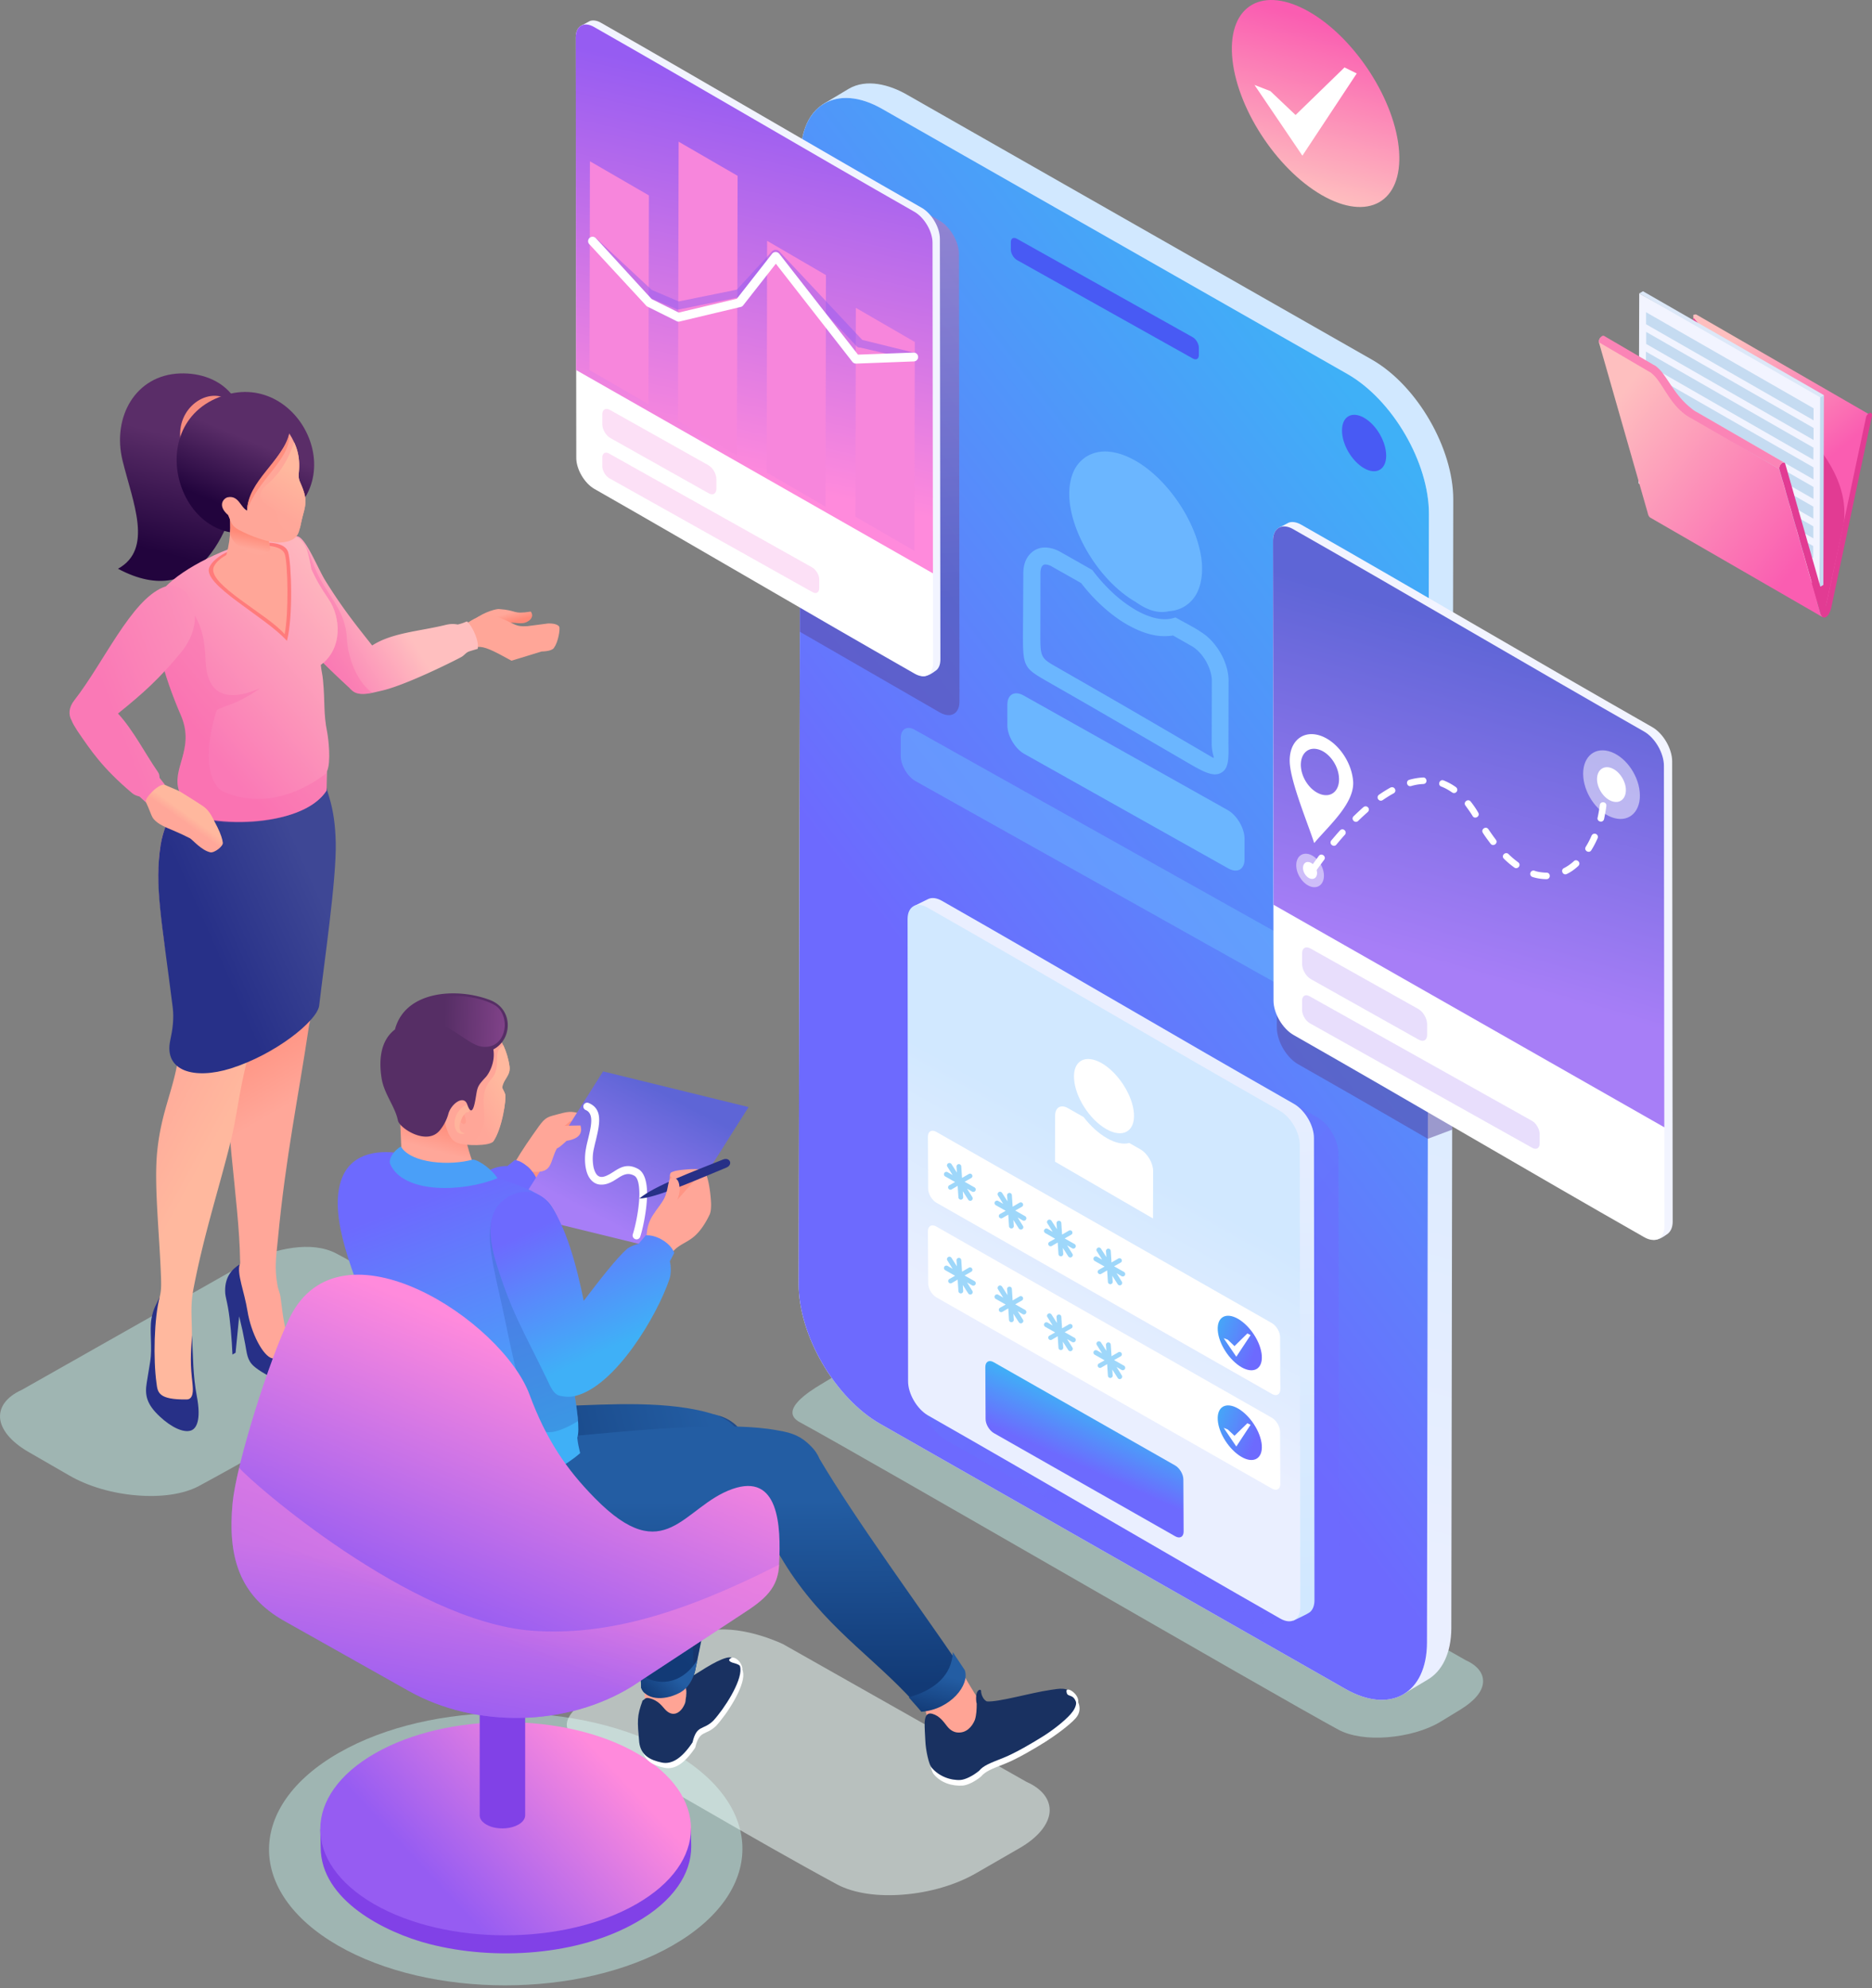 <svg xmlns="http://www.w3.org/2000/svg" width="162" height="172" fill="none">
   <rect width="100%" height="100%" fill="#808080" stroke="none"/>
   <path fill="url(#a)"
      d="m158.003 52.448-14.931-8.62 3.465-16.33V27.232H146.593a.255.255 0 0 1 .223-.01l14.931 8.618c-.312-.387-2.306 11.784-3.744 16.608Z" />
   <path fill="#E23B93"
      d="M146.548 27.498c6.274 7.136 13.751 11.54 13.015 17.736l-1.56 7.214-14.931-8.62 3.476-16.33Z" />
   <path fill="#F2F4FF" d="m157.802 34.225-.334 16.564-15.667-8.974.056-16.43 15.945 8.84Z" />
   <path fill="#C5DBF1" d="m157.513 34.369.323-.188-.044 16.42-.323.187.044-16.42Z" />
   <path fill="#DCE8F8" d="m141.857 25.385.324-.189 15.655 8.985-.323.188-15.656-8.984Z" />
   <path fill="#C5DBF1"
      d="M156.911 47.237v1.04l-14.496-8.31v-1.04l14.496 8.31Zm.034-11.916v1.04l-14.497-8.31v-1.04l14.497 8.31Zm0 1.704-14.486-8.31v1.04l14.486 8.31v-1.04Zm-.011 1.703-14.497-8.309v1.04l14.486 8.31.011-1.04Zm0 1.704-14.497-8.309v1.04l14.497 8.31v-1.04Zm0 1.693-14.497-8.31v1.04l14.497 8.31v-1.04Zm-.011 1.704-14.497-8.31v1.04l14.497 8.31v-1.04Zm0 1.704-14.497-8.31v1.04l14.497 8.31v-1.04Z" />
   <path fill="url(#b)"
      d="m153.97 40.576 3.554 12.425c.045.133.145.321.223.399l-14.932-8.62c-.133-.077-.2-.276-.222-.398l-3.555-12.425-.669-2.335a.558.558 0 0 1 .134-.42c.624.564 3.934 2.567 4.535 2.932 1.025.797 1.059 1.781 2.608 3.408.301.31.401.398.769.608l7.555 4.426Z" />
   <path fill="#E23B93"
      d="M154.159 40.1a.202.202 0 0 1 .078-.055c.111-.066.223-.033.256.078l3.522 12.325 3.465-16.33a.559.559 0 0 1 .323-.4c.145-.032.223.09.19.266l-3.488 16.442a2.27 2.27 0 0 1-.212.642.705.705 0 0 1-.278.31c-.112.066-.201.055-.279.01-.078-.055-.145-.187-.201-.387l-3.554-12.425c-.045-.144.033-.354.178-.476Z" />
   <path fill="#FB84B6"
      d="m146.883 35.674 7.532 4.349c-.2-.1-.501.343-.445.553l-7.611-4.393a4.164 4.164 0 0 1-.635-.409c-1.081-.852-1.594-2.014-2.296-2.954a3.137 3.137 0 0 0-.601-.609c-.19-.1-.29-.155-.257-.144l-4.201-2.456c-.033-.177.09-.376.134-.42.078-.089.201-.188.312-.133l4.201 2.456c-.033-.01.067.033.256.144.201.155.401.343.602.609.747.995 1.281 2.113 2.496 3.064.178.155.323.244.513.343Z" />
   <path fill="url(#c)"
      d="M114.401 16.887c-3.989-2.29-7.477-7.7-7.778-12.082-.301-4.382 2.685-6.074 6.675-3.784 3.989 2.29 7.476 7.7 7.777 12.082.301 4.382-2.685 6.074-6.674 3.784Z" />
   <path fill="#fff" d="m116.351 5.834 1.058.52-4.702 7.114-4.145-6.118 1.371.53 2.184 2.07 4.234-4.116Z" />
   <path fill="#BEEAE4"
      d="M126.867 143.636 81.125 117.69c-1.693-.774-4.19-1.494-5.86-.487l-4.257 2.578c-.858.52-3.678 2.235-1.794 3.253 5.549 2.999 40.983 23.556 46.61 26.599 1.07.575 2.619.786 4.257.653 1.627-.133 3.321-.575 4.613-1.361l1.705-1.04c1.203-.741 1.872-1.538 1.939-2.313.067-.763-.424-1.46-1.471-1.936Z"
      opacity=".5" />
   <path fill="url(#d)"
      d="M125.596 140.826c-.011 2.213-.802 3.762-2.072 4.492l-2.017 1.206c-6.898-2.921-4.335-37.652-4.758-47.522l2.117-51.814c-1.783-3.087-8.636-5.787-7.042-12.105L91.599 25.68c-.902-.609-24.503-14.185-20.269-16.73.713-.42 1.415-.852 2.106-1.261 1.56-.918 3.555-.354 5.026.487L118.72 31.11c3.956 2.257 7.054 7.734 7.042 12.105l-.167 97.61Z" />
   <path fill="#fff"
      d="M69.291 13.441c.011-2.168.758-3.706 1.984-4.448 1.292-.785 3.097-.708 5.092.443l40.248 22.925c3.9 2.235 7.054 7.657 7.042 12.105l-.167 97.621c-.011 4.448-3.187 6.24-7.087 4.005l-40.248-22.925c-3.9-2.235-7.053-7.657-7.042-12.105l.178-97.62Z" />
   <path fill="url(#e)"
      d="M69.291 13.441c.011-2.168.758-3.706 1.984-4.448 1.292-.785 3.097-.708 5.092.443l40.248 22.925c3.9 2.235 7.054 7.657 7.042 12.105l-.167 97.621c-.011 4.448-3.187 6.24-7.087 4.005l-40.248-22.925c-3.9-2.235-7.053-7.657-7.042-12.105l.178-97.62Z" />
   <path fill="#485AF4"
      d="M118.042 40.505c1.058.608 1.916.122 1.916-1.084s-.846-2.667-1.905-3.275c-1.059-.609-1.917-.122-1.917 1.084-.011 1.206.847 2.666 1.906 3.275ZM87.477 20.943c0-.332.234-.454.524-.288 4.178 2.346 11.031 6.174 15.221 8.52.29.166.524.575.524.896v.653c0 .332-.234.453-.524.287-4.179-2.345-11.043-6.174-15.221-8.52-.29-.165-.524-.575-.524-.895v-.653Z" />
   <path fill="#6BB6FF"
      d="M87.175 60.963c0-.897.635-1.24 1.427-.786l17.683 9.925c.78.465 1.416 1.56 1.416 2.456v1.77c0 .897-.636 1.24-1.427.786L88.59 65.189c-.78-.464-1.415-1.56-1.415-2.456v-1.77Z" />
   <path fill="#6BB6FF"
      d="M77.95 63.84c0-.786.567-1.096 1.247-.687 10.029 5.632 26.465 14.816 36.493 20.437.691.409 1.248 1.371 1.248 2.157v1.56c0 .786-.568 1.096-1.248.686-10.028-5.632-26.464-14.815-36.493-20.436-.69-.41-1.248-1.372-1.248-2.157v-1.56Z"
      opacity=".5" />
   <path fill="url(#f)"
      d="M79.899 79.108c0-1.161.825-1.626 1.838-1.04 10.765 6.119 21.495 12.459 32.259 18.589 1.014.586 1.839 1.991 1.828 3.153l.055 42.288c0 1.162-.824 1.627-1.849 1.04-10.753-6.13-21.495-12.469-32.248-18.599-1.014-.587-1.838-1.992-1.827-3.153l-.056-42.278Z"
      opacity=".5" />
   <path fill="url(#g)"
      d="m79.097 78.378 1.237-.608c.311-.144.724-.1 1.17.155 10.162 5.786 20.313 11.783 30.475 17.57.959.553 1.739 1.88 1.728 2.976l.044 39.965c0 .454-.134.797-.368 1.007-.234.199-1.125.586-1.448.752-10.162-5.787-20.236-12.558-30.41-18.345-.958-.553-1.738-1.881-1.726-2.976l-.702-40.496Z" />
   <path fill="url(#h)"
      d="M78.54 79.507c0-1.096.78-1.538 1.738-.985 10.162 5.787 20.313 11.784 30.476 17.57.958.554 1.738 1.881 1.727 2.977l.044 39.964c0 1.096-.78 1.538-1.738.985-10.162-5.787-20.313-11.783-30.476-17.57-.958-.553-1.738-1.881-1.727-2.976l-.044-39.965Z" />
   <path fill="#fff"
      d="M91.31 96.49c0-.331.122-.575.311-.696.201-.122.48-.111.792.066l1.36.775c.579.752 1.28 1.405 2.016 1.825.746.432 1.415.553 1.939.42l.97.554c.6.343 1.102 1.195 1.091 1.881l-.01 4.094c-2.831-1.638-5.65-3.275-8.48-4.913l.01-4.005Zm4.423 1.184c1.426.82 2.507.21 2.396-1.36-.112-1.571-1.36-3.508-2.786-4.338-1.437-.818-2.507-.21-2.395 1.361.1 1.582 1.348 3.519 2.785 4.337ZM80.3 98.327c0-.453.323-.642.725-.41 9.683 5.511 19.355 11.032 29.038 16.542.401.232.724.786.713 1.239l.022 4.481c0 .454-.323.642-.724.41-9.683-5.51-19.355-11.032-29.038-16.542-.401-.232-.725-.785-.713-1.239l-.023-4.48Z" />
   <path fill="url(#i)"
      d="M85.27 118.254c0-.453.323-.641.724-.409 5.237 2.976 10.463 5.953 15.7 8.929.401.232.724.786.713 1.239l.023 4.481c0 .454-.324.642-.725.41-5.237-2.977-10.463-5.953-15.7-8.929-.401-.233-.724-.786-.713-1.24l-.023-4.481Z" />
   <path fill="#fff"
      d="M80.3 106.515c0-.454.323-.642.725-.409 9.683 5.51 19.355 11.031 29.038 16.541.401.232.724.786.713 1.239l.022 4.481c0 .454-.323.642-.724.41-9.683-5.51-19.355-11.032-29.038-16.542-.401-.232-.725-.785-.713-1.239l-.023-4.481Z" />
   <path fill="url(#j)"
      d="M107.433 118.276c-1.047-.608-1.972-2.024-2.05-3.186-.078-1.151.702-1.605 1.76-.996 1.048.609 1.973 2.025 2.051 3.187.078 1.15-.713 1.593-1.761.995Z" />
   <path fill="#fff" d="m107.946 115.355.278.144-1.236 1.87-1.092-1.604.356.133.58.553 1.114-1.096Z" />
   <path fill="url(#k)"
      d="M107.433 126.033c-1.047-.609-1.972-2.025-2.05-3.187-.078-1.151.702-1.604 1.76-.996 1.048.609 1.973 2.036 2.051 3.187.078 1.151-.713 1.604-1.761.996Z" />
   <path fill="#fff" d="m107.946 123.123.278.133-1.236 1.881-1.092-1.616.356.144.58.542 1.114-1.084Z" />
   <path fill="#9ED7FA"
      d="M82.774 100.928a.21.21 0 0 1 .19-.222.21.21 0 0 1 .222.188l.067 1.007.59-.343a.203.203 0 0 1 .28.078.2.2 0 0 1-.079.276l-.568.321.858.487c.1.055.134.188.078.288a.216.216 0 0 1-.29.077l-.434-.254.456.73c.056.1.034.221-.066.288-.1.066-.223.033-.29-.067l-.468-.73.033.509c.012.111-.078.21-.19.221a.21.21 0 0 1-.222-.188l-.067-1.007-.512.299a.204.204 0 1 1-.201-.354l.49-.277-.858-.486a.214.214 0 0 1-.078-.288c.056-.1.19-.133.29-.078l.435.255-.457-.73c-.067-.1-.034-.222.067-.288a.216.216 0 0 1 .29.066l.467.731-.033-.509ZM87.153 103.417c-.011-.11.078-.21.19-.221a.21.21 0 0 1 .222.188l.067 1.007.59-.343a.204.204 0 1 1 .201.354l-.568.321.858.487c.1.055.134.188.078.287a.216.216 0 0 1-.29.078l-.434-.255.456.73c.067.1.034.222-.066.288a.216.216 0 0 1-.29-.066l-.468-.73.033.508a.21.21 0 0 1-.19.222.21.21 0 0 1-.222-.188l-.067-1.007-.513.299a.203.203 0 0 1-.278-.078.2.2 0 0 1 .078-.276l.49-.277-.858-.487a.213.213 0 0 1-.078-.288.217.217 0 0 1 .29-.077l.434.254-.456-.73a.213.213 0 0 1 .067-.288.216.216 0 0 1 .29.067l.467.73-.033-.509ZM91.432 105.829c-.011-.111.078-.21.189-.221a.21.21 0 0 1 .223.188l.067 1.007.59-.343a.203.203 0 0 1 .279.077.2.2 0 0 1-.078.277l-.568.321.858.486c.1.056.133.189.078.288a.216.216 0 0 1-.29.078l-.435-.255.457.73c.067.1.034.222-.067.288-.1.066-.222.033-.29-.066l-.467-.731.033.509a.21.21 0 0 1-.19.222.21.21 0 0 1-.222-.188l-.067-1.007-.513.298a.202.202 0 0 1-.278-.077.2.2 0 0 1 .078-.277l.49-.276-.858-.487a.213.213 0 0 1-.078-.288.216.216 0 0 1 .29-.077l.434.254-.456-.73c-.067-.1-.034-.221.066-.288a.216.216 0 0 1 .29.067l.468.73-.033-.509ZM95.71 108.241c-.01-.11.078-.21.19-.221a.21.21 0 0 1 .223.188l.067 1.007.59-.343a.203.203 0 0 1 .279.078.2.2 0 0 1-.078.276l-.569.321.858.487c.1.055.134.188.078.288a.217.217 0 0 1-.29.077l-.434-.255.457.731a.211.211 0 0 1-.067.287.214.214 0 0 1-.29-.066l-.468-.73.034.509c.011.11-.078.21-.19.221a.209.209 0 0 1-.222-.188l-.067-1.007-.513.299a.203.203 0 0 1-.278-.078.2.2 0 0 1 .078-.276l.49-.277-.858-.487a.212.212 0 0 1-.078-.287c.056-.1.19-.133.29-.078l.434.255-.457-.731c-.067-.099-.033-.221.067-.287.1-.067.223-.033.29.066l.468.73-.034-.509ZM82.774 109.038a.21.21 0 0 1 .19-.222.21.21 0 0 1 .222.188l.067 1.007.59-.343a.203.203 0 0 1 .28.078.2.2 0 0 1-.079.276l-.568.321.858.487c.1.055.134.188.078.288a.217.217 0 0 1-.29.077l-.434-.254.456.73a.213.213 0 0 1-.066.288.216.216 0 0 1-.29-.067l-.468-.73.033.509c.012.111-.078.21-.19.221a.21.21 0 0 1-.222-.188l-.067-1.007-.512.299a.203.203 0 0 1-.279-.078.2.2 0 0 1 .078-.276l.49-.277-.858-.487a.212.212 0 0 1-.078-.287c.056-.1.19-.133.29-.078l.435.255-.457-.73c-.067-.1-.034-.222.067-.288.1-.067.222-.033.29.066l.467.731-.033-.509ZM87.153 111.527c-.011-.11.078-.21.19-.221a.21.21 0 0 1 .222.188l.067 1.007.59-.343a.204.204 0 1 1 .201.354l-.568.321.858.487c.1.055.134.188.078.287a.216.216 0 0 1-.29.078l-.434-.255.456.731c.067.099.034.221-.066.287-.1.067-.223.033-.29-.066l-.468-.73.033.509c.011.11-.078.21-.19.221a.21.21 0 0 1-.222-.188l-.067-1.007-.513.299a.203.203 0 0 1-.278-.078.2.2 0 0 1 .078-.276l.49-.277-.858-.487a.212.212 0 0 1-.078-.287c.056-.1.19-.133.29-.078l.434.255-.456-.731a.211.211 0 0 1 .067-.287c.1-.067.222-.034.29.066l.467.73-.033-.509ZM91.432 113.939c-.011-.11.078-.21.189-.221a.21.21 0 0 1 .223.188l.067 1.007.59-.343a.204.204 0 1 1 .2.354l-.567.321.858.487c.1.055.133.188.078.287a.216.216 0 0 1-.29.078l-.435-.255.457.73c.067.1.034.222-.067.288a.216.216 0 0 1-.29-.066l-.467-.73.033.508a.21.21 0 0 1-.19.222.21.21 0 0 1-.222-.188l-.067-1.007-.513.299a.203.203 0 0 1-.278-.078.201.201 0 0 1 .078-.277l.49-.276-.858-.487a.213.213 0 0 1-.078-.288.217.217 0 0 1 .29-.077l.434.254-.456-.73c-.067-.099-.034-.221.066-.288.1-.066.223-.033.29.067l.468.73-.033-.509ZM95.71 116.351c-.01-.11.078-.21.19-.221a.21.21 0 0 1 .223.188l.067 1.007.59-.343a.203.203 0 0 1 .279.078.2.2 0 0 1-.078.276l-.569.321.858.487c.1.055.134.188.078.288a.217.217 0 0 1-.29.077l-.434-.254.457.73a.211.211 0 0 1-.067.287c-.1.067-.223.034-.29-.066l-.468-.73.034.509c.011.11-.078.21-.19.221a.209.209 0 0 1-.222-.188l-.067-1.007-.513.299a.203.203 0 0 1-.278-.078.2.2 0 0 1 .078-.276l.49-.277-.858-.487a.212.212 0 0 1-.078-.287c.056-.1.19-.133.29-.078l.434.255-.457-.731c-.067-.099-.033-.221.067-.287a.215.215 0 0 1 .29.066l.468.73-.034-.509Z" />
   <path fill="#6BB6FF"
      d="M88.557 49.589c0-.432.078-.797.212-1.107.167-.365.412-.652.724-.852a1.77 1.77 0 0 1 1.148-.254c.357.033.735.155 1.137.376l2.752 1.56.09.122a14.875 14.875 0 0 0 1.77 1.936 11.472 11.472 0 0 0 1.884 1.394c.635.365 1.226.598 1.772.72.523.11.991.11 1.393.01l.289-.077c.39.221 1.961 1.051 2.117 1.206.691.398 1.315 1.073 1.761 1.837.446.763.713 1.637.713 2.423l-.011 5.466c.033 1.471-.011 2.235-.735 2.555-.624.266-1.382-.1-2.764-.907a2428.8 2428.8 0 0 0-5.883-3.419 665.183 665.183 0 0 0-5.895-3.396l-.267-.155c-2.106-1.206-2.24-1.273-2.24-4.017l.033-5.421Zm1.572-.52c-.056.133-.09.31-.09.52l-.01 5.432c0 1.881.088 1.937 1.492 2.733l.268.155c2.284 1.306 4.2 2.412 5.906 3.397 1.392.808 3.498 2.036 5.883 3.43.947.553 1.415.83 1.426.83.101-.044-.122-.365-.145-1.173l.012-5.51c0-.531-.201-1.15-.513-1.693-.323-.553-.747-1.018-1.226-1.295l-1.615-.918a4.767 4.767 0 0 1-1.761-.055c-.69-.144-1.426-.443-2.206-.885-.736-.42-1.46-.963-2.14-1.583a15.2 15.2 0 0 1-1.85-2.013l-2.507-1.417a1.26 1.26 0 0 0-.523-.188c-.1-.01-.19 0-.246.045a.457.457 0 0 0-.156.188Zm8.156 3.01c1.204.851 2.106.973 2.875.796a2.97 2.97 0 0 0 1.359-.42 2.93 2.93 0 0 0 .981-1.008c.39-.674.579-1.582.513-2.655-.112-1.638-.814-3.44-1.85-5.056-1.036-1.605-2.407-3.02-3.889-3.873-1.047-.597-2.028-.852-2.875-.797a2.97 2.97 0 0 0-1.36.42 2.938 2.938 0 0 0-.98 1.008c-.39.675-.58 1.582-.513 2.655.112 1.638.814 3.441 1.85 5.057 1.025 1.604 2.407 3.02 3.89 3.872Zm-2.64-4.659c.913 1.416 2.105 2.656 3.387 3.386.78.442 1.471.642 2.039.597.256-.022.479-.088.68-.199.189-.11.345-.276.468-.498.245-.431.367-1.04.312-1.825-.101-1.383-.702-2.955-1.616-4.36-.914-1.416-2.106-2.655-3.388-3.386-.78-.453-1.47-.641-2.039-.597a1.68 1.68 0 0 0-.68.2c-.189.11-.345.276-.468.497-.245.432-.367 1.04-.312 1.826.09 1.383.703 2.954 1.616 4.36Z" />
   <path fill="url(#l)"
      d="m110.453 46.513 1.85-1.051 13.449 36.634-.067 15.623-2.128.797a1274.84 1274.84 0 0 0-11.221-6.45c-1.014-.587-1.838-2.004-1.838-3.165l-.045-42.388Z"
      opacity=".5" />
   <path fill="#F2F4FF"
      d="m110.687 45.65.847-.442c.301-.1.668-.045 1.081.188 10.129 5.764 20.235 11.739 30.364 17.503.958.543 1.727 1.881 1.727 2.966l.045 39.809c0 .498-.167.852-.424 1.052-.323.232-.98.741-1.493.442-10.129-5.764-20.046-12.248-30.175-18.024-.958-.553-1.727-1.88-1.727-2.965l-.245-40.529Z" />
   <path fill="#fff"
      d="M110.164 46.756c0-1.084.78-1.526 1.738-.984 10.129 5.764 20.235 11.739 30.364 17.504.959.542 1.727 1.88 1.727 2.965l.045 39.81c0 1.084-.78 1.526-1.738.984-10.129-5.764-20.236-11.74-30.365-17.504-.958-.553-1.727-1.88-1.727-2.965l-.044-39.81Z" />
   <path fill="url(#m)"
      d="M110.164 46.756c0-1.084.78-1.526 1.738-.984 10.129 5.764 20.235 11.739 30.364 17.504.959.542 1.727 1.88 1.727 2.965l.034 31.279-33.819-19.252-.044-31.512Z" />
   <path fill="#A67EF6"
      d="M112.682 82.472c0-.475.334-.652.746-.409l9.327 5.233c.412.244.746.82.746 1.295v.93c0 .475-.334.652-.746.409l-9.327-5.234c-.412-.243-.746-.819-.746-1.294v-.93ZM112.682 86.555c0-.41.301-.575.657-.365 5.293 2.965 13.951 7.811 19.244 10.777.368.21.657.73.657 1.14v.818c0 .41-.301.575-.657.365-5.293-2.965-13.951-7.811-19.244-10.777-.368-.21-.657-.73-.657-1.14v-.818Z"
      opacity=".25" />
   <path fill="#fff"
      d="M139.202 64.98c1.348.354 2.552 1.936 2.697 3.54.145 1.605-.836 2.611-2.184 2.257-1.349-.354-2.552-1.936-2.697-3.54-.145-1.605.836-2.611 2.184-2.257Z"
      opacity=".5" />
   <path fill="#fff"
      d="M139.325 66.407c.68.177 1.292.984 1.37 1.792.067.808-.423 1.328-1.114 1.14-.68-.177-1.292-.985-1.37-1.793-.067-.807.434-1.316 1.114-1.14ZM113.729 72.935c-.546-1.682-1.95-5.057-2.106-6.816-.156-1.792.936-2.92 2.452-2.534 1.515.399 2.863 2.169 3.019 3.961.179 1.926-2.128 3.906-3.365 5.389Zm.335-8.11c-.914-.244-1.572.442-1.482 1.526.089 1.085.902 2.147 1.816 2.39.914.244 1.571-.442 1.471-1.526-.089-1.085-.903-2.158-1.805-2.39ZM113.462 74.96c-.212.276.211.641.457.332.222-.3.445-.61.668-.908.223-.287-.223-.641-.457-.343-.223.31-.445.609-.668.919Zm25.55-5.245c.034-.387-.534-.42-.568-.066-.044.354-.111.73-.189 1.084-.089.332.445.509.557.133.078-.388.156-.775.2-1.151Zm-.757 2.8c.133-.344-.346-.565-.524-.222a7.225 7.225 0 0 1-.501.963c-.201.332.3.608.479.298.211-.332.39-.686.546-1.04Zm-1.672 2.4c.29-.287-.145-.653-.379-.42a3.945 3.945 0 0 1-.869.608c-.323.166-.078.675.268.498.367-.177.679-.41.98-.686Zm-2.752 1.14c.379 0 .379-.564 0-.564-.279 0-.78-.056-1.036-.166-.368-.1-.524.41-.179.542a4.16 4.16 0 0 0 1.215.188Zm-2.786-1.007c.279.21.647-.21.335-.454-.29-.21-.58-.453-.836-.708-.256-.254-.669.133-.401.399.278.276.579.53.902.763Zm-2.05-2.058c.234.299.68-.055.457-.343a25.507 25.507 0 0 1-.646-.907c-.212-.321-.68 0-.48.31.201.32.435.63.669.94Zm-1.56-2.4c.189.32.68.032.49-.289a7.304 7.304 0 0 0-.657-.962c-.223-.288-.68.055-.446.354.212.299.412.564.613.896Zm-1.772-2.037c.312.2.635-.221.323-.464a4.886 4.886 0 0 0-1.058-.576c-.357-.133-.546.41-.201.531.346.133.647.31.936.51Zm-2.485-.73c.402-.033.312-.597-.033-.564a5.383 5.383 0 0 0-1.181.199c-.357.1-.212.642.156.542a4.24 4.24 0 0 1 1.058-.177Zm-2.574.808c.324-.188.067-.664-.278-.498a11.31 11.31 0 0 0-.992.62c-.301.232.022.663.323.464.312-.21.635-.42.947-.586Zm-2.239 1.615c.267-.265-.078-.653-.379-.42-.29.254-.568.52-.847.785-.268.266.134.664.401.399.268-.266.546-.52.825-.764Zm-1.984 1.97c.234-.266-.145-.653-.423-.377-.257.288-.502.576-.747.863-.245.31.223.642.435.365.245-.287.479-.575.735-.851Z" />
   <path fill="#fff"
      d="M113.25 73.886c.658.177 1.248.952 1.315 1.726.067.786-.412 1.273-1.07 1.107-.657-.177-1.248-.952-1.314-1.726-.067-.786.412-1.273 1.069-1.107Z"
      opacity=".5" />
   <path fill="#fff"
      d="M113.306 74.583c.334.089.635.476.668.874.034.399-.211.642-.546.565-.334-.089-.635-.476-.668-.875-.023-.398.211-.652.546-.564Z" />
   <path fill="url(#n)"
      d="M72.2 13.851c3.03 1.76 6.073 3.507 9.104 5.233.925.532 1.682 1.826 1.682 2.888l.045 38.715c0 1.062-.758 1.482-1.694.951l-12.112-6.981-.022-9.571L72.2 13.85Z"
      opacity=".5" />
   <path fill="#F2F4FF"
      d="m50.292 2.222.77-.41c.267-.088.612-.044.98.178C61.29 7.256 70.517 12.71 79.766 17.978c.869.498 1.582 1.715 1.57 2.71l.045 36.358c0 .454-.145.786-.39.963-.29.21-.891.675-1.37.41-9.249-5.267-18.308-11.187-27.557-16.453-.869-.498-1.582-1.715-1.57-2.711l-.202-37.033Z" />
   <path fill="#fff"
      d="M49.825 3.229c0-.996.713-1.394 1.582-.896 9.249 5.266 18.475 10.721 27.724 15.988.869.498 1.582 1.715 1.57 2.71l.045 36.358c0 .996-.713 1.394-1.582.896-9.249-5.266-18.475-10.72-27.724-15.988-.869-.497-1.582-1.715-1.57-2.71l-.045-36.358Z" />
   <path fill="url(#o)"
      d="M49.825 3.229c0-.996.713-1.394 1.582-.896 9.249 5.266 18.475 10.721 27.724 15.988.869.498 1.582 1.715 1.57 2.71l.034 28.569-30.888-17.593-.022-28.778Z" />
   <path fill="#F786DC"
      d="M52.12 35.847c0-.431.312-.597.68-.376l8.513 4.78c.379.221.68.752.68 1.184v.852c0 .431-.312.597-.68.376l-8.513-4.78c-.379-.221-.68-.752-.68-1.184v-.852ZM52.12 39.576c0-.377.268-.531.602-.332 4.825 2.71 12.747 7.136 17.572 9.847.335.2.602.664.602 1.04v.752c0 .377-.267.532-.602.332-4.825-2.71-12.747-7.136-17.572-9.847-.334-.2-.602-.664-.602-1.04v-.752Z"
      opacity=".25" />
   <path fill="#F786DC"
      d="m74.061 26.63-.033 18.068 5.103 2.955.034-18.069-5.104-2.954ZM58.728 12.258l-.055 24.175 5.103 2.955.056-24.176-5.104-2.954Zm7.656 8.575L66.35 40.87l5.093 2.965.033-20.037-5.092-2.965ZM51.05 13.95l-.033 18.069 5.103 2.954.033-18.068-5.103-2.955Z" />
   <path fill="#955CF1"
      d="M50.995 21.02a.296.296 0 0 1 .022-.464.438.438 0 0 1 .546.022l4.836 4.503 2.34.996 5.025-1.018 3.053-3.32a.44.44 0 0 1 .547-.055c.033.023.066.045.089.078l7.165 7.645 4.368 1.074c.211-.011.39.132.4.31.012.177-.155.331-.367.343l-4.557-1.063a.421.421 0 0 1-.335-.121l-6.998-7.458-2.83 3.076a.444.444 0 0 1-.212.122l-5.292 1.073a.404.404 0 0 1-.257-.022l-2.507-1.062a.385.385 0 0 1-.133-.078l-4.903-4.58Z"
      opacity=".5" />
   <path fill="#fff"
      d="M50.995 21.12a.382.382 0 0 1 .022-.542.389.389 0 0 1 .546.022l4.836 5.278 2.34 1.162 5.025-1.195 3.053-3.895a.392.392 0 0 1 .547-.066.337.337 0 0 1 .089.088l6.797 8.708 4.802-.177a.384.384 0 0 1 .402.365.384.384 0 0 1-.368.398l-4.981.188a.406.406 0 0 1-.334-.143l-6.63-8.498-2.83 3.607c-.056.066-.123.122-.212.133l-5.293 1.261a.343.343 0 0 1-.256-.033l-2.508-1.25a.305.305 0 0 1-.133-.1l-4.914-5.31Z" />
   <path fill="#BEEAE4"
      d="m1.888 120.235 19.767-11.186c2.151-.974 5.238-1.759 7.433-.62 2.006 1.029 5.293 3.154 6.752 3.972 1.104.631 4.948 2.91 2.552 4.205-7.042 3.806-14.007 8.077-21.16 11.938-1.348.731-3.332.996-5.404.819-2.073-.166-4.19-.763-5.862-1.737-1.192-.686-2.35-1.361-3.51-2.025-1.549-.896-2.373-1.958-2.451-2.932-.067-.951.557-1.836 1.883-2.434Z"
      opacity=".5" />
   <path fill="url(#p)"
      d="M28.174 67.69c.09.852-.044 2.169.023 5.389.044 2.279-.257 6.262-.502 9.68-.1 1.417-.3 2.667-.423 3.774-.09.796-.446 1.593-.557 2.368-.87 5.853-1.995 11.175-2.663 18.256-.156 1.626-.324 2.467-.034 4.083.056.309.212.63.256.951.201 1.56.357 3.12.97 4.415.089.188.223.686.334.896 0 0-1.404.487-1.582.509-.167.022-2.44-.608-2.44-.608s-.847-3.762-.836-3.984c.145-2.467-1.571-2.013-.045-3.883.145-.233.112-.255.1-.531-.022-2.434-.434-5.975-.746-9.15-.892-9.051.624-8.398.97-12.725-.625-5.2-1.895-12.59-1.761-18.997l8.936-.443Z" />
   <path fill="#273087"
      d="M24.931 115.909c.245.443.513 1.084.736 1.56.29.62.434 1.029.568 1.516.067.243.056.476-.056.609-.546.73-3.298-.598-4.212-1.406-.59-.52-.601-1.139-.746-1.892-.212-1.128-.245-1.261-.524-2.423l-.312 3.154-.268.155c-.055-1.284-.189-2.988-.39-4.083-.078-.443-.211-.941-.233-1.184-.112-1.427.601-2.136 1.247-2.534-.245.863.39 2.279.68 4.061.301 1.859 1.337 3.894 2.15 4.071.346.078 1.104-.354 1.516-.586.19-.077.011-.609-.156-1.018Z" />
   <path fill="url(#q)"
      d="M17.053 64.969c-.936 3.009-2.785 5.753-3.153 8.12-.368 2.38-.167 4.626.29 8.177.312 2.412 1.549 7.856 1.281 9.925-.39 3.02-1.493 4.813-1.86 8.354-.302 2.854.178 6.992.322 10.931.056 1.505-.078 1.527-.434 2.877-.112.421-.19.885-.256 1.405a20.715 20.715 0 0 0-.1 4.271c.044.598.267.896.334 1.715l3.376 1.073a42.6 42.6 0 0 1-.223-3.009c-.044-1.073-.033-2.235-.022-3.308 0-1.527-.145-2.49.122-3.939.914-4.813 2.318-9.04 3.276-13.001.502-2.069.647-3.906 1.382-6.86.301-1.206.546-2.412.613-3.651.19-3.286.825-7.236.847-10.61 2.73-3.94 4.513-5.876 5.26-7.923.144-1.339-.324-2.943-.324-2.943l-10.73-1.604Z" />
   <path fill="#273087"
      d="M13.822 112.191c-.29.664-.568 1.007-.724 1.948-.156.94.09 2.467-.1 3.64l-.301 1.848c-.178 1.073 0 1.859 1.125 2.91 1.014.951 2.062 1.427 2.697 1.217.468-.155.914-.874.513-2.977-.335-1.748-.324-3.407-.413-5.277-.122 1.803-.167 2.423.045 4.237.055.509.089 1.328-.513 1.328-2.473.033-2.507-.631-2.607-1.405-.29-2.058-.212-5.643.278-7.469Z" />
   <path fill="url(#r)"
      d="M17.053 64.969c-.936 3.009-2.785 5.753-3.153 8.12-.546 3.541.078 6.352 1.047 14.064.123 1.006-.022 1.958-.211 2.832-.58 2.689 2.083 3.43 5.237 2.445 3.855-1.217 7.41-4.071 7.644-5.4.434-3.761 1.504-10.92 1.437-14.14-.067-3.22-.802-4.326-.891-5.189l-.034-.83c-.1-.674-9.705-1.692-11.076-1.902Z" />
   <path fill="url(#s)"
      d="M10.212 49.202c7.076 3.784 10.04-3.452 10.775-8.896.312-2.346.234-4.592-.791-5.997-1.07-1.471-2.875-2.069-4.636-2.002-3.822.143-5.872 3.75-4.958 7.523.902 3.674 2.685 7.668-.39 9.372Z" />
   <path fill="#F58C7E" d="M19.56 34.475c-1.927-.985-4.701 1.228-3.799 4.248.3-1.593 1.237-3.352 3.8-4.248Z" />
   <path fill="url(#t)" d="M19.338 34.22c6.786-2.235 11.633 8.177 3.867 11.408-7.433 3.087-11.41-8.93-3.867-11.407Z" />
   <path fill="url(#u)"
      d="M45.936 52.908c.4.576-.357.985-.691.996-.546.066-1.315-.21-1.516.155-.211.41-2.763-.431-2.73-.454 1.048-.752 2.006-.93 2.173-.918 1.627.11 1.148.476 2.764.221Z" />
   <path fill="#FFA698"
      d="M41.356 55.962c-2.34.653-5.526 2.92-7.755 3.419-.702.155-1.794.464-2.351-.133-2.864-3.065 1.114-2.058 1.448-3.22 2.028-1.505 5.215-.797 7.823-2.19.178-.111.345-.21.512-.3 1.025-.508 1.594-.464 3.365.421.513.255.78.221 1.237.21l1.783-.232c.546-.022.892.11.98.288.09.199-.1 1.316-.423 1.759-.067.21-.468.365-1.103.376l-2.607.797-.123-.067c-1.56-.863-2.217-1.161-2.786-1.128Z" />
   <path fill="url(#v)"
      d="M30.258 59.525c-2.106-1.948-5.092-4.78-6.162-7.026-.69-1.46-.825-5.543 1.415-6.064.747-.464 1.894 2.579 2.652 3.807 1.382 2.224 2.418 3.551 4.045 5.598 1.727-1.117 4.123-1.228 6.363-1.781.367-.089.702-.1 1.036-.033a3.81 3.81 0 0 0 .78-.266c.256.067 1.103 1.516.958 2.368-.178.055-.58.166-.758.232-.267.089-.412.343-.68.487-.89.476-4.913 2.468-6.908 2.91-.758.166-1.983.564-2.585-.077a.687.687 0 0 1-.156-.155Z" />
   <path fill="#F969AC"
      d="M30.258 59.525a78.025 78.025 0 0 1-2.284-2.18c1.66-1.438 1.504-3.994.434-5.554-.702-1.018-1.114-1.76-1.47-2.567-.112-.62-.212-1.129-.324-1.472a1.869 1.869 0 0 0-.245-.575c.346.431.546 1.272 1.103 2.445.959 2.014 2.418 3.198 2.54 5.565.09 1.749.892 3.818 2.207 4.747-.657.133-1.393.2-1.816-.255a.955.955 0 0 1-.145-.154Z"
      opacity=".35" />
   <path fill="url(#w)"
      d="M15.65 61.86c1.292 2.976-.914 4.635-.112 6.682l-.245 1.394c2.362 1.693 10.83 1.815 12.96-1.538l.044-1.67c.367-.797.122-2.822.022-3.353-.345-1.693-.178-2.589-.368-4.547-.044-.498-.145-.808-.19-1.306 1.884-1.394 1.773-4.105.647-5.731-.702-1.018-1.114-1.76-1.47-2.567-.112-.62-.212-1.129-.324-1.472-.067-.287-.223-.564-.39-.807-.535-.764-1.404-.852-3.187-.454-3.52.808-7.153 2.622-8.77 4.326-1.18 1.25-1.125 2.622-.456 5.61.434 1.936 1.181 3.917 1.838 5.432Z" />
   <path fill="#F969AC"
      d="M15.627 61.848c1.293 2.976-.858 4.68-.055 6.738l-.245 1.372c2.362 1.826 10.83 1.749 12.959-1.604l-.045-1.46c0-.056-4.156 3.662-8.892 1.593-1.025-.454-1.961-2.678-.624-6.949.123-.41 1.638-.431 3.766-1.991-1.582.664-4.546 1.57-4.702-2.412-.067-1.782-.334-3.12-1.248-4.36-.446-.597-3.053 2.545-2.663 4.06a38.506 38.506 0 0 0 1.75 5.013Z"
      opacity=".35" />
   <path fill="#FF7B7B"
      d="M24.932 47.752c.29.952.445 5.62-.1 7.69-1.895-2.124-7.41-4.89-6.709-6.384.88-1.859 6.296-2.954 6.809-1.306Z" />
   <path fill="#FFA698"
      d="M24.653 47.962c.256.852.345 5.079-.022 6.905-1.45-1.726-6.775-4.349-6.13-5.831.736-1.682 5.695-2.556 6.152-1.074Z" />
   <path fill="#FFA698"
      d="M19.795 44.012c.267 1.538.133 2.999-.357 4.492 1.27 1.162 3.532.675 4.056-.387-.111-.686-.245-1.317-.312-2.014l-3.387-2.09Z" />
   <path fill="url(#x)"
      d="M19.794 44.012c.134.742.168 1.46.112 2.169.368 1.494 3.187 2.5 3.477 1.317-.078-.465-.156-.908-.212-1.395l-3.377-2.09Z" />
   <path fill="#FFA698"
      d="M25.032 37.496c.635.995.97 2.002.824 3.418-.033.366.011.587.123.82.59 1.327.535 1.736.245 2.799-.29 1.029-.267 1.57-.624 1.925-.368.365-.914.453-1.37.476-.948.055-2.575-.565-3.522-1.074-.702-.376-.668-.641-.97-1.305-.99-.852-.345-1.483-.021-1.538.947-.188 1.103.907 1.671 1.15-.09-1.914 3.577-5.133 3.644-6.671Z" />
   <path fill="url(#y)"
      d="M25.455 38.259c.357.763.513 1.593.402 2.655-.034.365.01.587.122.819.59 1.328.535 1.737.245 2.8-.122.464-.19.83-.256 1.117a.896.896 0 0 1-1.103.32c-.401-.176-.78-.641-.88-1.416-.067-.553-1.204-.907-1.438-1.471-.19-.465.334-.985.646-1.25 1.104-.93 1.794-2.202 2.262-3.574Z" />
   <path fill="#FF8F7F" d="M25.031 37.496c-.534 2.345-3.621 4.127-3.643 6.671.847-2.644 3.844-4.459 3.643-6.671Z" />
   <path fill="url(#z)"
      d="M14.1 67.801c.424.254 1.182.498 1.494.686.156.1 1.304.797 1.939 1.228.69.454.88 1.118 1.292 1.859.29.597.424 1.029.457 1.328.045.31-.746.907-1.08.83-.77-.166-1.55-1.096-1.75-1.207-1.716-.885-2.53-.973-3.154-1.67-.267-.299-.423-1.173-.969-1.959l1.047-.94.725-.155Z" />
   <path fill="url(#A)"
      d="M14.1 50.817c-2.774 1.15-5.148 6.539-7.666 9.759-.501.63-.512 1.261-.245 1.737.1.254.267.542.49.885 1.193 1.748 2.173 3.23 4.736 5.4.19.165.368.232.658.31.155.132.39.364.557.508-.212-.276 1.058-1.637 1.638-1.538-.145-.177-.301-.376-.457-.586-.022-.266-.034-.343-.167-.542-1.07-1.538-2.106-3.585-3.432-5.024 2.24-1.803 3.588-3.031 5.437-5.266 2.597-3.165.569-6.528-1.548-5.643Z" />
   <path fill="#BEEAE4"
      d="M29.322 151.636c8.023-4.603 20.993-4.603 28.971 0 7.979 4.603 7.934 12.071-.089 16.663-8.023 4.603-20.993 4.603-28.971 0-7.968-4.603-7.934-12.071.089-16.663Z"
      opacity=".5" />
   <path fill="#F0FFFD"
      d="M88.836 154.148 67.743 142.22c-2.296-1.04-5.594-1.87-7.934-.664-2.14 1.107-5.65 3.364-7.21 4.238-1.18.664-5.281 3.109-2.73 4.492 7.51 4.061 14.954 8.619 22.576 12.735 1.448.775 3.554 1.063 5.772.874 2.206-.177 4.468-.818 6.251-1.847 1.27-.731 2.518-1.45 3.744-2.158 1.66-.951 2.53-2.091 2.619-3.131.078-1.029-.58-1.981-1.995-2.611Z"
      opacity=".5" />
   <path fill="#8141E7"
      d="m59.787 158.153.033 1.571c.011 2.379-1.571 4.758-4.736 6.561-5.036 2.899-12.28 3.353-17.962 1.881-3.755-.974-9.371-3.762-9.371-8.354l-.034-1.571 32.07-.088Z" />
   <path fill="url(#B)"
      d="M32.453 151.68c6.285-3.596 16.436-3.596 22.676 0 6.251 3.607 6.218 9.449-.067 13.045-6.284 3.596-16.436 3.596-22.687 0-6.24-3.607-6.206-9.449.078-13.045Z" />
   <path fill="#8141E7"
      d="M45.446 119.527v37.508c0 .288-.19.587-.58.808-.624.354-1.504.41-2.206.233-.457-.122-1.148-.465-1.148-1.029v-37.509l3.934-.011Z" />
   <path fill="url(#C)"
      d="M64.31 127.25c-1.938 4.935-2.997 11.905-4.167 17.338-.178.642-.513 1.449-1.382 1.892-1.37.697-2.897.553-3.276-.465.034-5.078-.278-8.829-.122-11.617.178-3.121 1.36-7.878 2.563-9.693.891-4.215 8.446-2.6 6.385 2.545Z" />
   <path fill="#1E2353"
      d="M64.51 126.664c-.066.221-.133.42-.2.586l-.078.21-.022.045a36.95 36.95 0 0 0-.902 2.71l-.012.045-.066.232-.023.077-.044.166c-1.27 4.481-2.162 9.803-3.087 14.063-.48-6.384.58-12.779 2.284-18.3.1-1.483.045-2.8-.1-4.006 1.593.476 2.864 1.948 2.25 4.172Z"
      opacity=".3" />
   <path fill="#fff"
      d="M61.96 149.312c-.892.863-1.427.31-1.795 1.87-.97 1.461-1.85 1.914-2.652 1.749-1.025-.211-1.816-.62-1.96-1.749-.168-1.881-.213-2.235.289-3.618l.134-.088c.111-.122.234-.166.412-.122.891.21 1.159.752 1.482 1.062.69.653 1.36.133 1.649-.63v-.012l.011-.022v-.011l.011-.033v-.011l.011-.044v-.011l.012-.045v-.066l.01-.077.012-.078v-.011c.011-.044.011-.088.022-.133v-.011l.011-.055v-.1l.011-.088v-.233c0-.044-.01-.077-.022-.121-.022-.31 0-.52.045-.664 0-.078.01-.144.01-.221.97-.543 2.43-2.003 3.466-2.28.747-.199 1.16.852 1.193 1.339.089 1.173-1.404 3.485-2.363 4.514Z" />
   <path fill="#FFA495"
      d="M59.44 145.396c-.044 1.062.046 2.235-.746 2.854-.69.543-1.883.753-2.607-.332-.301-.453-.268-1.25-.379-2.212-.011.708 3.789.431 3.733-.31Z" />
   <path fill="#193161"
      d="M61.725 148.859c-.892.863-1.426.31-1.794 1.87-.97 1.46-1.85 1.914-2.652 1.748-1.014-.21-1.816-.62-1.961-1.748-.167-1.881-.212-2.235.29-3.618l.133-.089c.112-.122.234-.166.413-.122.89.211 1.158.753 1.481 1.063.691.652 1.36.132 1.65-.631v-.011l.01-.022v-.011l.012-.033v-.012l.011-.044v-.011l.011-.044v-.067l.011-.077.011-.077v-.011c.012-.045.012-.089.023-.133v-.011l.01-.056v-.099l.012-.089v-.232c0-.044-.011-.078-.022-.122-.023-.31 0-.52.044-.664 0-.077.011-.143.011-.221.97-.542 2.396-1.593 3.432-1.87.747-.199 1.193.443 1.215.93.09 1.172-1.404 3.485-2.351 4.514Z" />
   <path fill="#fff" d="M63.13 143.681c.256.288.846.1 1.125.741.01-.42-.424-1.029-.88-1.029-.09 0-.368.166-.246.288Z" />
   <path fill="url(#D)"
      d="M60.355 143.581c-.067.332-.145.664-.212.996-.178.642-.512 1.449-1.381 1.892-1.37.697-2.897.553-3.276-.465 0-.442-.078-.874-.078-1.294.757.94 3.343 1.504 4.947-1.129Z" />
   <path fill="#161D5C"
      d="M45.278 120.888c-4.3-1.195-12.513 3.353-20.28 11.607-7.009 7.446 19.768 15.28 25.083 13.266 5.059-1.925 17.884-8.287 16.803-10.976-2.106-5.245-13.828-11.739-21.606-13.897Z" />
   <path fill="url(#E)"
      d="M48.733 121.63c-3.833.121-8.135-.011-11.556 1.239-3.187 1.162-2.685 5.742.223 8.376 2.552 2.301 6.853 2.987 13.216.398 1.972-.808 3.866-1.549 6.82-1.892 2.84-.321 4.702.254 6.261-2.412 1.115-1.892.77-4.116-1.86-4.968-3.845-1.25-9.16-.874-13.104-.741Z" />
   <path fill="#FFA495"
      d="M83.064 144.323c1.07 1.903 1.582 2.644 1.86 3.042.625.908-.69 2.39-1.56 2.866-.88.476-2.273.487-2.874-.874-.234-.531-.312-1.239-.569-1.903.435.708 2.374-1.394 3.143-3.131Z" />
   <path fill="#fff"
      d="M81.748 150.12c.446-.11 3.12.841 3.243-2.511 1.916.465 5.014-1.029 6.764-1.007.312 0 .835-.343.991-.166.502.542 1.059 1.405.324 2.224-.535.597-1.783 1.505-2.608 2.025-.88.553-2.407 1.46-3.465 1.881-1.182.464-1.716.664-2.095 1.117-.58.476-1.215.764-1.605.786-.836.055-1.872-.199-2.518-1.018-.2-.255-.502-1.527-.535-2.39-.022-.675.167-1.505.29-2.257l1.214 1.316Z" />
   <path fill="#193161"
      d="M85.403 147.188c1.059.067 3.744-.741 5.505-.995.758-.111 1.426-.266 1.916.332.457.542.413 1.106-.189 1.781-.535.597-1.515 1.361-2.34 1.881-.88.553-2.407 1.46-3.465 1.881-1.17.464-1.716.664-2.095 1.117-.58.476-1.215.764-1.605.797-.836.055-1.894-.299-2.54-1.107-.201-.254-.48-1.438-.513-2.29-.022-.476-.078-1.195-.056-1.615.045-.697.335-.808.669-.708.624.177.958.675 1.27 1.073.268.343.59.52.914.542.713.055 1.226-.443 1.493-1.095.134-.432.156-.908.156-1.406l-.033-.132c-.134-1.162.445-1.184.412-.93 0 .21.145.708.501.874Z" />
   <path fill="#fff"
      d="M92.312 146.436c.09.442.68 0 .88 1.106.38-.531-.222-1.228-.657-1.361-.1-.022-.312-.077-.223.255Z" />
   <path fill="url(#F)"
      d="M70.918 126.199c3.075 5.211 8.77 12.99 11.945 17.648.814 1.515-.557 3.85-3.075 4.182-3.6-4.271-7.8-6.683-11.355-11.95-.668-.995-1.916-3.098-2.696-4.613-.97.121-2.285.32-3.711.553-2.942.476-5.37 1.162-7.299 2.08-6.195 2.954-10.54 2.523-13.215.365-3.053-2.456-3.822-6.993-.702-8.343 3.343-1.438 7.154-1.748 10.965-2.091 3.487-.309 10.452-.984 14.708-.42.334.044.646.099.947.155 1.137.199 1.906.476 2.753 1.35.334.332.58.697.735 1.084Z" />
   <path fill="url(#G)"
      d="M82.462 142.928c.178.299.846 1.262 1.025 1.549.468 1.262-1.226 3.408-3.755 3.607-.19-.254-.892-1.006-1.092-1.25 2.273-.642 3.721-1.914 3.822-3.906Z" />
   <path fill="#FFA698"
      d="M44.554 100.563c.669-1.14 1.337-2.091 2.073-3.12.601-.841.802-.82 1.738-1.074 1.025-.287 1.237-.21 2.15.056.792.232 1.46.796 1.661 1.15.635 1.129-1.995 1.372-2.218 1.472-.423.819-.545 1.46-1.303 1.925-1.27.775-1.783.797-2.251 1.715l-1.85-2.124Z" />
   <path fill="#FF9281"
      d="M47.362 99.07c.813-.941.869-1.163 1.927-2.037.045-.022.09-.033.123-.044l.914.055c.446.465 1.237.93 1.76.41l.067.1c.38.586 0 1.36-.345 1.415-.836.122-1.482-.055-1.839.1-.423.819-.546 1.461-1.303 1.925-1.27.775-1.783.797-2.251 1.715l-1.17-1.35 2.117-2.29Z" />
   <path fill="url(#H)"
      d="M39.417 111.926c.825-1.151 5.237-5.776 6.318-7.668.156-.277.234-.94.234-1.062l.591-.764c-.111-.907-1.114-1.958-2.006-2.08l-.646.52c-.435-.022-1.126.122-1.504.343-2.976 1.726-8.313 6.617-8.29 10.124.033 2.423 4.156 1.605 5.303.587Z" />
   <path fill="url(#I)" d="m52.187 92.685-7.744 12.27 12.58 3.076 7.756-12.259-12.592-3.087Z" />
   <path fill="#FFA698"
      d="M46.081 101.359c1.772.166 1.482-.84 2.106-2.002.312-.144.546-.41.847-.664 1.214-.2 1.36-.752 1.203-1.328-.412.011-1.214.011-1.56.044-1.66.709-2.897.753-3.621 2.578-.256.664.501.554 1.025 1.372Z" />
   <path fill="#fff"
      d="M54.761 106.781a.338.338 0 0 0 .646.199c.246-.763.591-2.412.591-3.74-.01-.973-.211-1.792-.769-2.113-.947-.52-1.56-.133-2.172.266-.112.066-.223.143-.312.188-.257.143-.468.221-.636.232a.531.531 0 0 1-.445-.177c-.134-.144-.223-.365-.29-.62a3.87 3.87 0 0 1 0-1.56c.056-.254.111-.509.178-.763.335-1.405.658-2.744-.613-3.275a.338.338 0 0 0-.434.177.334.334 0 0 0 .178.431c.736.31.48 1.383.212 2.5-.067.266-.134.532-.178.797-.112.554-.134 1.251 0 1.837.078.365.222.686.445.93.245.265.569.42.98.387.28-.011.58-.111.937-.31.122-.077.234-.144.334-.21.446-.288.892-.576 1.482-.244.312.177.424.786.435 1.538 0 1.251-.335 2.8-.569 3.53Z" />
   <path fill="url(#J)"
      d="m34.849 123.931.245 1.051c2.028 3.242 9.683 5.388 15.11.73-.123-.52-.201-.874-.246-1.339.123-.365.112-.951.034-1.792-.212-2.069-.98-5.687-.992-5.864-.245-4.57.769-9.106-1.27-12.348-.435-.697-1.025-.963-1.694-1.328-1.47-.774-8.068-2.799-11.488-3.286-2.062-.299-4.324.088-5.06 2.456-1.002 3.22 1.093 7.989 2.809 12.492 2.262 5.886 1.226 6.793 2.552 9.228Z" />
   <path fill="#3469C0"
      d="M50.026 122.935c-.012-.111-.023-.233-.034-.354-.212-2.069-.98-5.687-.992-5.864-.245-4.57.903-9.195-1.27-12.348-1.27-1.848-4.045-1.527-5.025.752-.747 1.726-.067 4.205.835 8.298.647 2.899 1.794 9.693 3.521 10.401.602.243 1.605-.066 2.965-.885Z"
      opacity=".35" />
   <path fill="url(#K)"
      d="M40.008 96.779c.122 1.106.479 2.655.88 3.717-2.262.343-5.505.343-6.162-1.25l-.134-3.153c1.805-2.136 5.316.708 5.416.686Z" />
   <path fill="#4A9FF8"
      d="M34.693 99.19c-.624.333-1.126 1.129-.914 1.539 1.17 2.567 6.307 2.412 9.27 1.195-.412-.675-1.504-1.538-2.128-1.616-1.916.553-5.326.365-6.228-1.117Z" />
   <path fill="#FFA698"
      d="M39.696 98.903c-.68-.155-1.07-.974-1.304-2.357-.212-1.172-3.543.31-3.488.233-.3-1.073-1.348-1.881-1.582-3.364-.334-2.08.178-4.27 2.262-5.51 3.789-2.257 7.923.255 8.502 4.349.111.796-.557 1.14-.624 1.803-.011.133.145.288.245.597.145.42-.267 3.065-1.025 4.094-.323.42-2.474.365-2.986.155Z" />
   <path fill="url(#L)"
      d="M42.682 98.748c-.134.188-1.103-.022-1.46-.188 1.527-1.903-.234-3.441 1.326-5.255.936-1.085-.033-2.302 1.014-2.877.257.564.446 1.173.535 1.825.111.797-.557 1.14-.624 1.804-.011.133.145.287.245.597.123.42-.312 3.043-1.036 4.094Z" />
   <path fill="#FFB49C"
      d="M40.532 96.248c.256-.487.122-.686-.112-.664-.256.022-.646.332-.903.83-.4.807-.133 1.936.747 1.626-.713-.055-.535-.885-.256-1.383.2-.343.457-.564.523-.41Z" />
   <path fill="#FF9D8E" d="M40.175 96.424c.145.388.19.62.111.73-.055.078-.2.166-.4-.077.021-.243.144-.476.289-.653Z" />
   <path fill="#562E65"
      d="M34.436 96.934c-.234-1.195-1.203-2.302-1.415-3.663-.212-1.338-.2-3.175 1.159-4.215.88-3.353 5.337-3.651 8.224-2.545 2.072.797 1.927 3.44.29 4.27.2 1.196-.458 2.203-.68 2.424-.658.708-.691.819-.814 1.571-.1.598-.312 2.058-.769.763-.3-.84-1.36-.066-1.616.775a3.892 3.892 0 0 1-.746 1.46c-1.114 1.383-3.499-.177-3.633-.84Z" />
   <path fill="url(#M)"
      d="M35.84 88.325c1.103-3.087 5.55-2.213 6.976-1.372 1.437.852 1.08 3.862-1.092 3.596-1.493-.188-3.098-2.644-5.884-2.224Z" />
   <path fill="#FF9584"
      d="m58.271 104.944 1.337-.155 1.181-.974.067-1.803-.97-.575c-1.013.121-1.604-.155-1.815.033-.234.21-.112 1.372.2 3.474Z" />
   <path fill="#FFA698"
      d="M55.373 108.108c.235-.276.435-.553.591-.84-.044-1.085.245-1.771.724-2.412.78-1.052.892-1.195 1.059-1.981.067-.332.111-.575.167-.73.167-.41.646-.299.802.121.123.321.1.775.045 1.052l-.212.553 1.427-1.616c.234-.354-2.519.011-1.906-.818.346-.188.836-.222 1.415-.277a7.272 7.272 0 0 1 1.248.011c.569.044.791 2.368.803 2.976 0 .255 0 .686-.145.963-.335.708-.78 1.372-1.26 1.803-.924.819-1.76.72-2.462 2.269l-2.295-1.074Z" />
   <path fill="#273087"
      d="M62.572 100.308c-2.53 1.018-5.995 2.301-7.243 3.375 1.36-.011 4.97-1.627 7.51-2.667.636-.254.324-.94-.267-.708Z" />
   <path fill="#FFA698"
      d="M56.689 104.845c.78-1.052.891-1.195 1.059-1.981.066-.332.111-.575.167-.73.167-.41.646-.299.802.122.123.32.1.774.044 1.051l-.256.885-1.816.653Z" />
   <path fill="url(#N)"
      d="M50.515 112.534c1.337-1.759 2.842-3.695 3.744-4.492.245-.21.88-.431 1.003-.442l.624-.731c.925-.077 2.162.675 2.463 1.516l-.379.73c.111.421.111 1.118-.033 1.527-1.07 3.198-4.703 9.272-8.135 10.113-.356.1-.79.111-1.326 0-.635-.133-.902-.962-1.17-1.493-2.039-4.205-3.03-5.71-4.345-9.936-.87-2.789-.58-4.382.412-5.333 1.248-1.195 3.098-1.206 4.1.077 1.516 1.914 2.452 5.554 3.042 8.464Z" />
   <path fill="url(#O)"
      d="m64.221 139.631-9.538 6.262c-5.638 3.486-13.517 3.641-19.31.388l-10.765-6.052c-3.922-2.202-4.914-5.588-4.48-10.202.335-3.474 3.199-12.458 4.926-16.01 4.401-9.018 18.43.277 20.77 6.628 1.46 3.938 3.22 6.483 5.66 8.962 6.107 6.207 7.634.697 11.901-.797 3.979-1.394 4.224 3.087 4.034 6.528-.1 2.036-1.18 2.999-3.198 4.293Z" />
   <path fill="url(#P)"
      d="m64.221 139.631-9.538 6.263c-5.638 3.485-13.517 3.64-19.31.387l-10.765-6.052c-3.922-2.202-4.914-5.588-4.48-10.202.079-.785.28-1.837.569-3.054.97 1.206 14.842 13.3 25.317 14.096 6.53.487 13.193-1.549 21.416-5.72-.1 2.025-1.192 2.988-3.209 4.282Z"
      opacity=".5" />
   <defs>
      <linearGradient id="a" x1="154.834" x2="146.42" y1="42.546" y2="32.423" gradientUnits="userSpaceOnUse">
         <stop stop-color="#FA5DB1" />
         <stop offset="1" stop-color="#FEBFBF" />
      </linearGradient>
      <linearGradient id="b" x1="156.02" x2="139.244" y1="48.241" y2="35.528" gradientUnits="userSpaceOnUse">
         <stop stop-color="#FA5DB1" />
         <stop offset="1" stop-color="#FEBFBF" />
      </linearGradient>
      <linearGradient id="c" x1="115.679" x2="111.83" y1="2.119" y2="16.677" gradientUnits="userSpaceOnUse">
         <stop stop-color="#FA5DB1" />
         <stop offset="1" stop-color="#FEBFBF" />
      </linearGradient>
      <linearGradient id="d" x1="105.868" x2="83.644" y1="49.6" y2="126.744" gradientUnits="userSpaceOnUse">
         <stop stop-color="#D1E8FF" />
         <stop offset="1" stop-color="#EAEFFF" />
      </linearGradient>
      <linearGradient id="e" x1="82.697" x2="130.435" y1="88.085" y2="51.582" gradientUnits="userSpaceOnUse">
         <stop stop-color="#6D6AFE" />
         <stop offset="1" stop-color="#3FB0F7" />
      </linearGradient>
      <linearGradient id="f" x1="103.967" x2="34.711" y1="115.904" y2="54.604" gradientUnits="userSpaceOnUse">
         <stop stop-color="#6D6AFE" />
         <stop offset="1" stop-color="#3FB0F7" />
      </linearGradient>
      <linearGradient id="g" x1="98.71" x2="95.615" y1="139.118" y2="90.217" gradientUnits="userSpaceOnUse">
         <stop stop-color="#D1E8FF" />
         <stop offset="1" stop-color="#EAEFFF" />
      </linearGradient>
      <linearGradient id="h" x1="99.875" x2="90.933" y1="101.574" y2="117.68" gradientUnits="userSpaceOnUse">
         <stop stop-color="#D1E8FF" />
         <stop offset="1" stop-color="#EAEFFF" />
      </linearGradient>
      <linearGradient id="i" x1="93.255" x2="95.332" y1="126.694" y2="122.057" gradientUnits="userSpaceOnUse">
         <stop stop-color="#6D6AFE" />
         <stop offset="1" stop-color="#3FB0F7" />
      </linearGradient>
      <linearGradient id="j" x1="108.705" x2="104.502" y1="116.742" y2="115.069" gradientUnits="userSpaceOnUse">
         <stop stop-color="#6D6AFE" />
         <stop offset="1" stop-color="#3FB0F7" />
      </linearGradient>
      <linearGradient id="k" x1="108.705" x2="104.502" y1="124.501" y2="122.828" gradientUnits="userSpaceOnUse">
         <stop stop-color="#6D6AFE" />
         <stop offset="1" stop-color="#3FB0F7" />
      </linearGradient>
      <linearGradient id="l" x1="115.618" x2="118.258" y1="50.174" y2="87.876" gradientUnits="userSpaceOnUse">
         <stop stop-color="#D870AC" />
         <stop offset="1" stop-color="#58469C" />
      </linearGradient>
      <linearGradient id="m" x1="123.761" x2="131.814" y1="83.428" y2="55.463" gradientUnits="userSpaceOnUse">
         <stop stop-color="#A77EF7" />
         <stop offset="1" stop-color="#5E65D6" />
      </linearGradient>
      <linearGradient id="n" x1="74.679" x2="77.063" y1="18.144" y2="52.254" gradientUnits="userSpaceOnUse">
         <stop stop-color="#D870AC" />
         <stop offset="1" stop-color="#58469C" />
      </linearGradient>
      <linearGradient id="o" x1="69.329" x2="62.139" y1="8.313" y2="40.777" gradientUnits="userSpaceOnUse">
         <stop stop-color="#965CF2" />
         <stop offset="1" stop-color="#FF8ADC" />
      </linearGradient>
      <linearGradient id="p" x1="21.477" x2="26.176" y1="86.794" y2="94.891" gradientUnits="userSpaceOnUse">
         <stop stop-color="#FF8A78" />
         <stop offset="1" stop-color="#FFA799" />
      </linearGradient>
      <linearGradient id="q" x1="21.237" x2="13.972" y1="93.993" y2="90.013" gradientUnits="userSpaceOnUse">
         <stop stop-color="#FFB89E" />
         <stop offset="1" stop-color="#FFA799" />
      </linearGradient>
      <linearGradient id="r" x1="26.695" x2="17.277" y1="75.173" y2="79.341" gradientUnits="userSpaceOnUse">
         <stop stop-color="#3E4795" />
         <stop offset="1" stop-color="#273088" />
      </linearGradient>
      <linearGradient id="s" x1="15.972" x2="13.442" y1="37.992" y2="47.674" gradientUnits="userSpaceOnUse">
         <stop stop-color="#5A2D68" />
         <stop offset="1" stop-color="#22043D" />
      </linearGradient>
      <linearGradient id="t" x1="21.942" x2="19.599" y1="38.24" y2="43.85" gradientUnits="userSpaceOnUse">
         <stop stop-color="#5A2D68" />
         <stop offset="1" stop-color="#22043D" />
      </linearGradient>
      <linearGradient id="u" x1="43.692" x2="43.463" y1="54.004" y2="53.164" gradientUnits="userSpaceOnUse">
         <stop stop-color="#FF8A78" />
         <stop offset="1" stop-color="#FFA799" />
      </linearGradient>
      <linearGradient id="v" x1="25.774" x2="33.174" y1="55.926" y2="51.317" gradientUnits="userSpaceOnUse">
         <stop stop-color="#FA79B6" />
         <stop offset="1" stop-color="#FFBFBF" />
      </linearGradient>
      <linearGradient id="w" x1="16.822" x2="32.019" y1="63.398" y2="50.521" gradientUnits="userSpaceOnUse">
         <stop stop-color="#FA79B6" />
         <stop offset="1" stop-color="#FFBFBF" />
      </linearGradient>
      <linearGradient id="x" x1="21.509" x2="21.256" y1="46.15" y2="47.429" gradientUnits="userSpaceOnUse">
         <stop stop-color="#FF8A78" />
         <stop offset="1" stop-color="#FFA799" />
      </linearGradient>
      <linearGradient id="y" x1="26.092" x2="24.128" y1="41.165" y2="44.368" gradientUnits="userSpaceOnUse">
         <stop stop-color="#FFB89E" />
         <stop offset="1" stop-color="#FFA799" />
      </linearGradient>
      <linearGradient id="z" x1="16.189" x2="15.783" y1="70.439" y2="71.005" gradientUnits="userSpaceOnUse">
         <stop stop-color="#FFB89E" />
         <stop offset="1" stop-color="#FFA799" />
      </linearGradient>
      <linearGradient id="A" x1="9.678" x2="36.568" y1="61.49" y2="51.261" gradientUnits="userSpaceOnUse">
         <stop stop-color="#FA79B6" />
         <stop offset="1" stop-color="#FFBFBF" />
      </linearGradient>
      <linearGradient id="B" x1="38.162" x2="51.322" y1="163.323" y2="151.088" gradientUnits="userSpaceOnUse">
         <stop stop-color="#965CF2" />
         <stop offset="1" stop-color="#FF8ADC" />
      </linearGradient>
      <linearGradient id="C" x1="63.011" x2="54.956" y1="128.418" y2="141.158" gradientUnits="userSpaceOnUse">
         <stop stop-color="#235DA3" />
         <stop offset="1" stop-color="#123A76" />
      </linearGradient>
      <linearGradient id="D" x1="58.13" x2="56.017" y1="144.641" y2="146.771" gradientUnits="userSpaceOnUse">
         <stop stop-color="#235DA3" />
         <stop offset="1" stop-color="#123A76" />
      </linearGradient>
      <linearGradient id="E" x1="61.441" x2="38.067" y1="122.758" y2="129.217" gradientUnits="userSpaceOnUse">
         <stop stop-color="#235DA3" />
         <stop offset="1" stop-color="#123A76" />
      </linearGradient>
      <linearGradient id="F" x1="60.91" x2="61.002" y1="129.857" y2="145.792" gradientUnits="userSpaceOnUse">
         <stop stop-color="#235DA3" />
         <stop offset="1" stop-color="#123A76" />
      </linearGradient>
      <linearGradient id="G" x1="81.367" x2="80.522" y1="144.865" y2="148.385" gradientUnits="userSpaceOnUse">
         <stop stop-color="#235DA3" />
         <stop offset="1" stop-color="#123A76" />
      </linearGradient>
      <linearGradient id="H" x1="39.849" x2="42.593" y1="105.928" y2="111.75" gradientUnits="userSpaceOnUse">
         <stop stop-color="#6D6AFE" />
         <stop offset="1" stop-color="#3FB0F7" />
      </linearGradient>
      <linearGradient id="I" x1="51.928" x2="57.594" y1="105.392" y2="94.602" gradientUnits="userSpaceOnUse">
         <stop stop-color="#A77EF7" />
         <stop offset="1" stop-color="#5E65D6" />
      </linearGradient>
      <linearGradient id="J" x1="37.159" x2="45.339" y1="103.574" y2="124.874" gradientUnits="userSpaceOnUse">
         <stop stop-color="#6D6AFE" />
         <stop offset="1" stop-color="#3FB0F7" />
      </linearGradient>
      <linearGradient id="K" x1="38.137" x2="37.43" y1="96.836" y2="99.503" gradientUnits="userSpaceOnUse">
         <stop stop-color="#FF8A78" />
         <stop offset="1" stop-color="#FFA799" />
      </linearGradient>
      <linearGradient id="L" x1="43.724" x2="40.795" y1="94.236" y2="95.96" gradientUnits="userSpaceOnUse">
         <stop stop-color="#FFB89E" />
         <stop offset="1" stop-color="#FFA799" />
      </linearGradient>
      <linearGradient id="M" x1="44.95" x2="38.445" y1="88.532" y2="88.259" gradientUnits="userSpaceOnUse">
         <stop stop-color="#8A4791" />
         <stop offset="1" stop-color="#562E65" />
      </linearGradient>
      <linearGradient id="N" x1="48.736" x2="53.811" y1="105.145" y2="116.212" gradientUnits="userSpaceOnUse">
         <stop stop-color="#6D6AFE" />
         <stop offset="1" stop-color="#3FB0F7" />
      </linearGradient>
      <linearGradient id="O" x1="39.617" x2="49.041" y1="140.802" y2="118.025" gradientUnits="userSpaceOnUse">
         <stop stop-color="#965CF2" />
         <stop offset="1" stop-color="#FF8ADC" />
      </linearGradient>
      <linearGradient id="P" x1="40.53" x2="42.863" y1="150.005" y2="137.411" gradientUnits="userSpaceOnUse">
         <stop stop-color="#965CF2" />
         <stop offset="1" stop-color="#FF8ADC" />
      </linearGradient>
   </defs>
</svg>